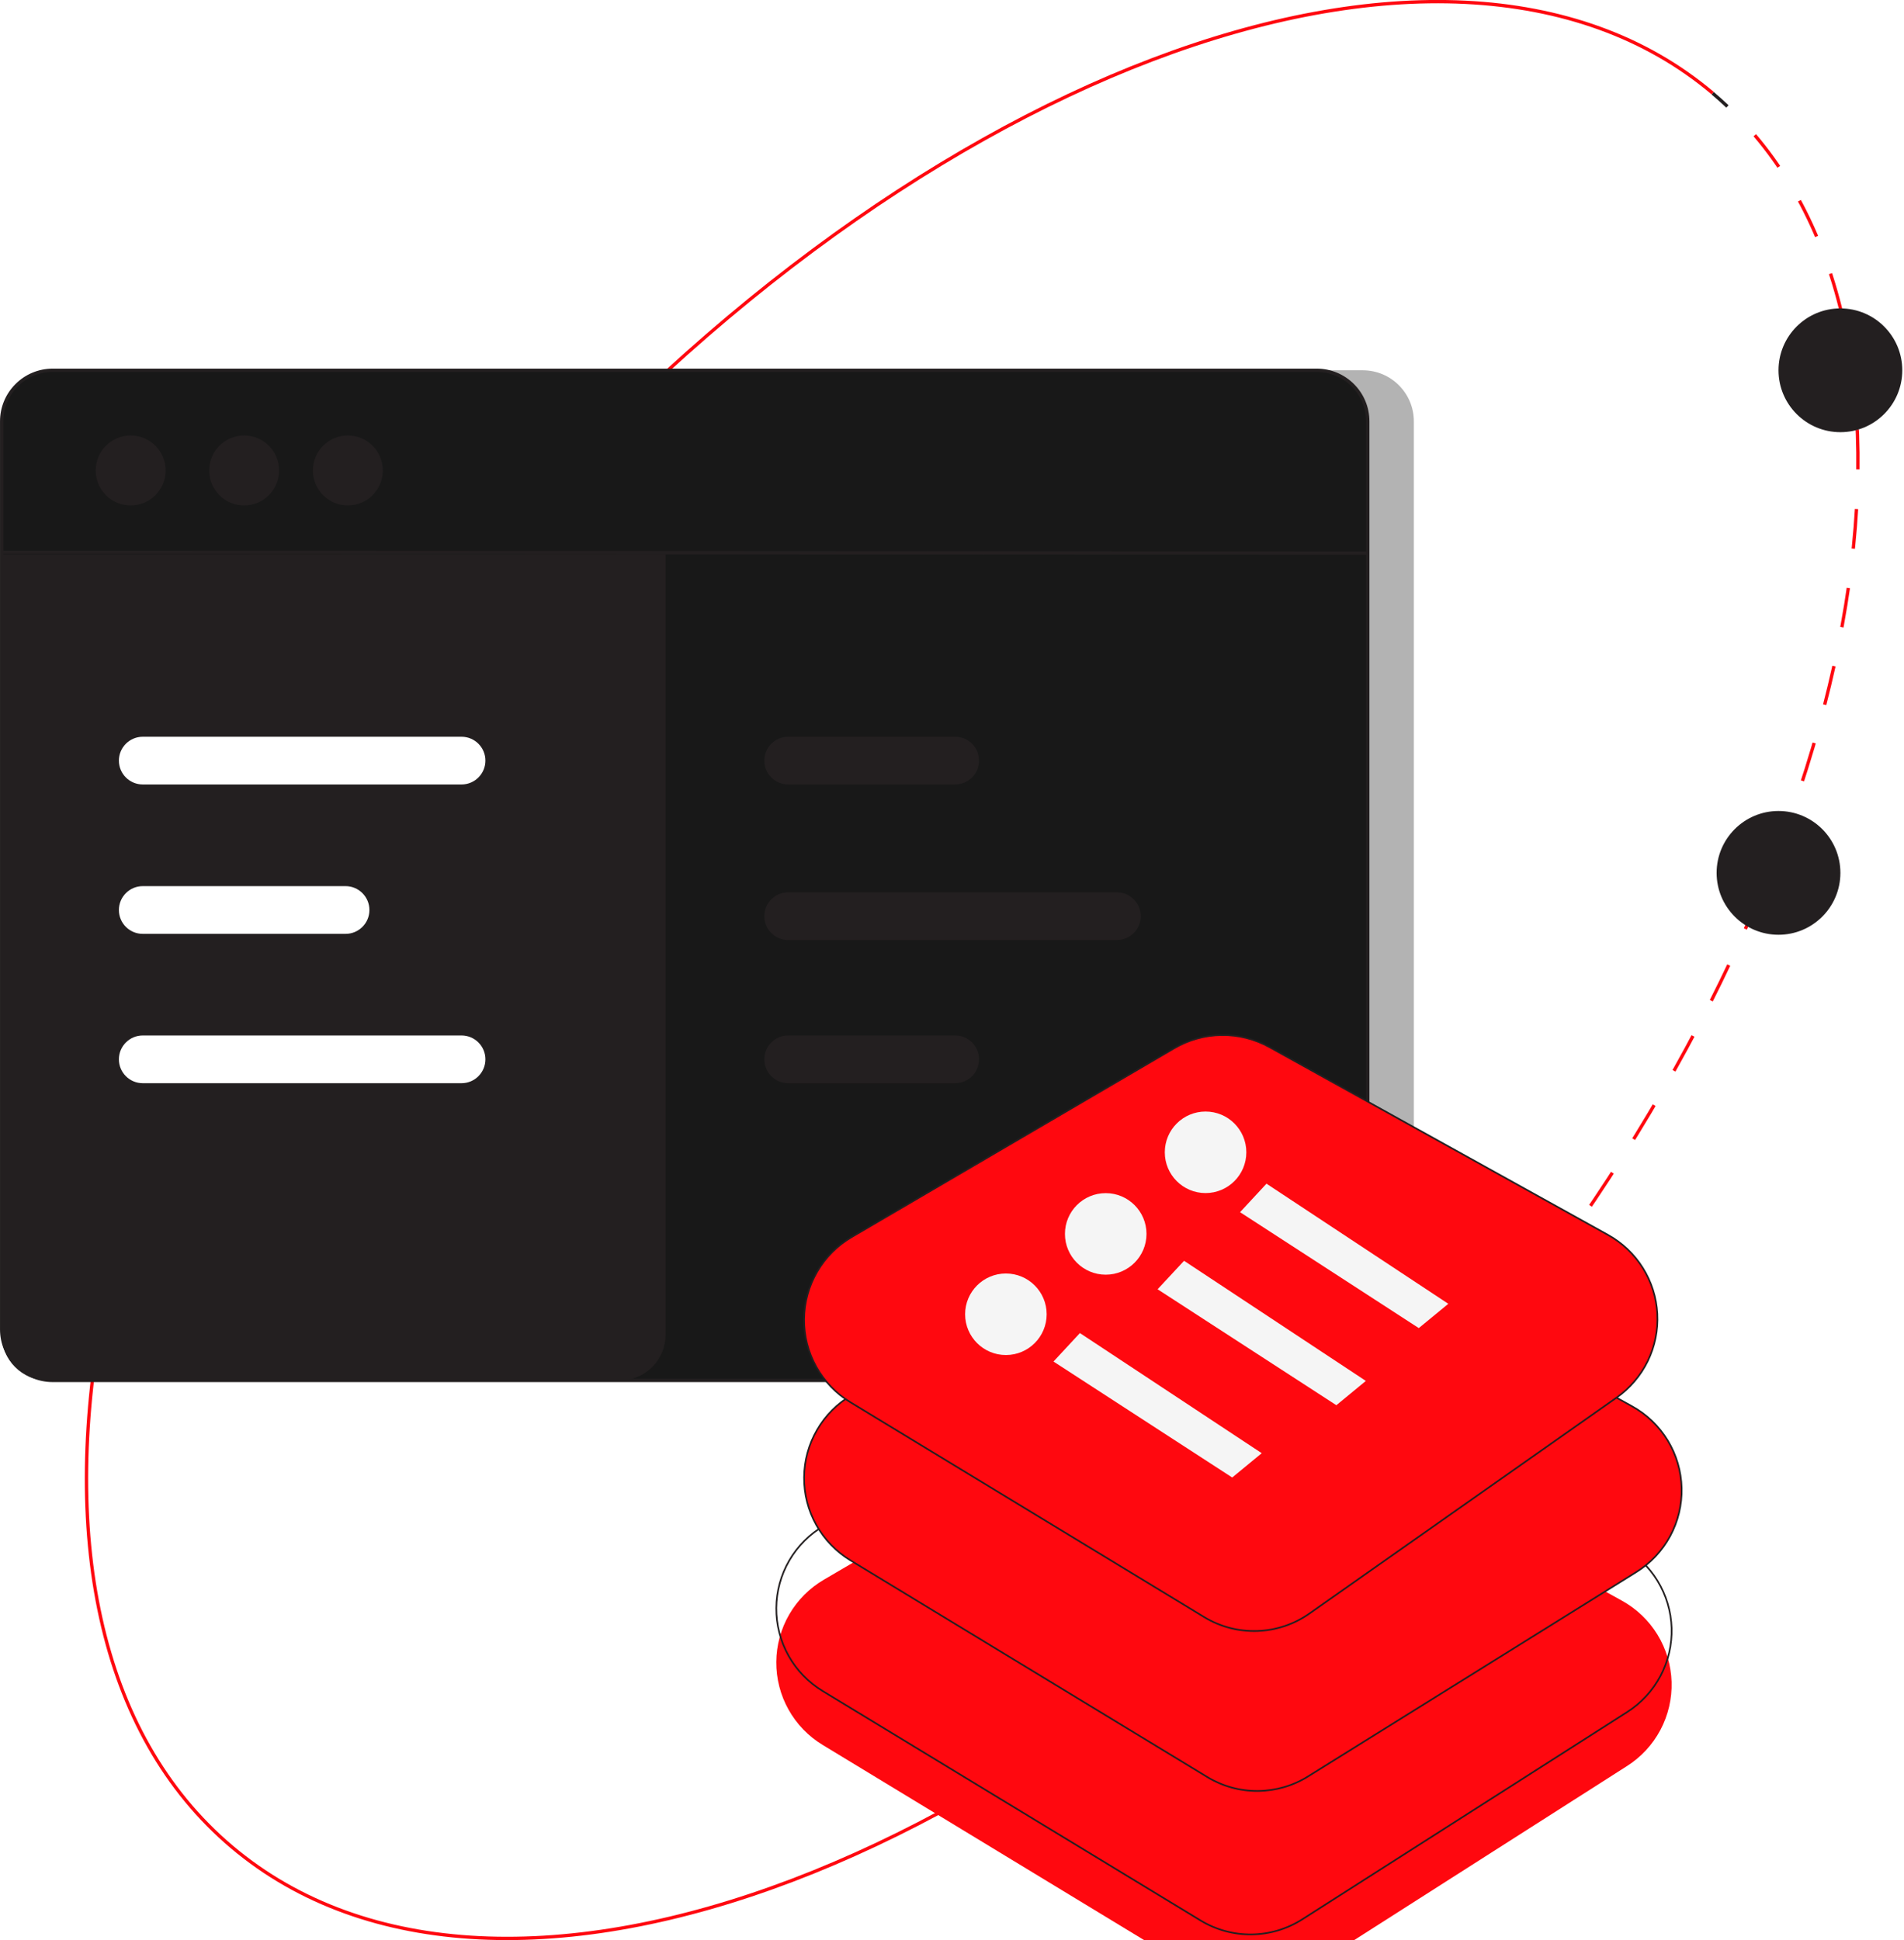 <svg width="106" height="108" viewBox="0 0 106 108" fill="none" xmlns="http://www.w3.org/2000/svg">
<g clip-path="url(#clip0_4930_17957)">
<path opacity="0.3" d="M75.868 20.613H5.501C3.93 20.613 2.657 21.886 2.657 23.457V74.001C2.657 75.571 3.93 76.844 5.501 76.844H75.868C77.439 76.844 78.712 75.571 78.712 74.001V23.457C78.712 21.886 77.439 20.613 75.868 20.613Z" fill="black"/>
<path d="M95.345 5.188C95.628 5.427 95.903 5.673 96.17 5.926" stroke="#231F20" stroke-width="0.185" stroke-miterlimit="10"/>
<path d="M97.693 7.527C109.248 21.129 102.946 50.092 82.595 75.138" stroke="#FF080F" stroke-width="0.185" stroke-miterlimit="10" stroke-dasharray="2.21 2.21"/>
<path d="M81.891 75.992C81.655 76.275 81.419 76.559 81.181 76.841" stroke="#231F20" stroke-width="0.185" stroke-miterlimit="10"/>
<path d="M81.183 76.84C58.418 103.8 27.855 115.429 12.908 102.813C-2.039 90.197 4.307 58.115 27.072 31.155C49.837 4.196 80.401 -7.433 95.347 5.183" stroke="#FF080F" stroke-width="0.185" stroke-miterlimit="10"/>
<path d="M102.459 24.058C104.361 24.058 105.904 22.516 105.904 20.613C105.904 18.71 104.361 17.168 102.459 17.168C100.556 17.168 99.014 18.71 99.014 20.613C99.014 22.516 100.556 24.058 102.459 24.058Z" fill="#231F20"/>
<path d="M99.013 52.035C100.916 52.035 102.459 50.492 102.459 48.59C102.459 46.687 100.916 45.145 99.013 45.145C97.111 45.145 95.568 46.687 95.568 48.59C95.568 50.492 97.111 52.035 99.013 52.035Z" fill="#231F20"/>
<path d="M73.304 20.613H2.936C1.366 20.613 0.093 21.886 0.093 23.457V74.001C0.093 75.571 1.366 76.844 2.936 76.844H73.304C74.874 76.844 76.147 75.571 76.147 74.001V23.457C76.147 21.886 74.874 20.613 73.304 20.613Z" fill="#181818" stroke="#231F20" stroke-width="0.185" stroke-miterlimit="10"/>
<path d="M0.093 30.871H37.055V74.296C37.055 74.972 36.787 75.62 36.309 76.098C35.831 76.576 35.183 76.844 34.507 76.844H2.641C1.965 76.844 1.317 76.576 0.839 76.098C0.361 75.62 0.093 74.972 0.093 74.296V30.871Z" fill="#231F20"/>
<path d="M0.093 30.746L76.147 30.788" stroke="#231F20" stroke-width="0.185" stroke-miterlimit="10"/>
<path d="M53.177 41.012H43.88C43.147 41.012 42.552 41.607 42.552 42.34C42.552 43.074 43.147 43.669 43.88 43.669H53.177C53.911 43.669 54.505 43.074 54.505 42.34C54.505 41.607 53.911 41.012 53.177 41.012Z" fill="#231F20"/>
<path d="M53.177 57.641H43.88C43.147 57.641 42.552 58.236 42.552 58.969C42.552 59.703 43.147 60.298 43.88 60.298H53.177C53.911 60.298 54.505 59.703 54.505 58.969C54.505 58.236 53.911 57.641 53.177 57.641Z" fill="#231F20"/>
<path d="M25.695 41.012H7.948C7.214 41.012 6.619 41.607 6.619 42.34C6.619 43.074 7.214 43.669 7.948 43.669H25.695C26.429 43.669 27.024 43.074 27.024 42.34C27.024 41.607 26.429 41.012 25.695 41.012Z" fill="white"/>
<path d="M19.237 49.328H7.948C7.214 49.328 6.619 49.923 6.619 50.657C6.619 51.391 7.214 51.985 7.948 51.985H19.237C19.971 51.985 20.566 51.391 20.566 50.657C20.566 49.923 19.971 49.328 19.237 49.328Z" fill="white"/>
<path d="M25.695 57.641H7.948C7.214 57.641 6.619 58.236 6.619 58.969C6.619 59.703 7.214 60.298 7.948 60.298H25.695C26.429 60.298 27.024 59.703 27.024 58.969C27.024 58.236 26.429 57.641 25.695 57.641Z" fill="white"/>
<path d="M62.178 49.672H43.88C43.147 49.672 42.552 50.267 42.552 51.001C42.552 51.734 43.147 52.329 43.88 52.329H62.178C62.912 52.329 63.507 51.734 63.507 51.001C63.507 50.267 62.912 49.672 62.178 49.672Z" fill="#231F20"/>
<g filter="url(#filter0_ii_4930_17957)">
<path d="M66.838 106.906L45.802 94.135C45.007 93.655 44.351 92.976 43.898 92.165C43.445 91.355 43.211 90.44 43.218 89.512C43.225 88.583 43.474 87.672 43.94 86.869C44.406 86.066 45.073 85.398 45.876 84.931L63.825 74.425C64.627 73.956 65.539 73.703 66.469 73.692C67.399 73.681 68.316 73.912 69.13 74.363L90.299 86.106C91.112 86.555 91.794 87.208 92.278 88C92.762 88.792 93.032 89.697 93.061 90.625C93.089 91.554 92.876 92.473 92.442 93.294C92.007 94.115 91.367 94.808 90.583 95.307L72.499 106.843C71.655 107.381 70.678 107.672 69.677 107.683C68.677 107.694 67.693 107.425 66.838 106.906Z" fill="#FF080F"/>
</g>
<path d="M66.838 106.906L45.802 94.135C45.007 93.655 44.351 92.976 43.898 92.165C43.445 91.355 43.211 90.44 43.218 89.512C43.225 88.583 43.474 87.672 43.94 86.869C44.406 86.066 45.073 85.398 45.876 84.931L63.825 74.425C64.627 73.956 65.539 73.703 66.469 73.692C67.399 73.681 68.316 73.912 69.13 74.363L90.299 86.106C91.112 86.555 91.794 87.208 92.278 88C92.762 88.792 93.032 89.697 93.061 90.625C93.089 91.554 92.876 92.473 92.442 93.294C92.007 94.115 91.367 94.808 90.583 95.307L72.499 106.843C71.655 107.381 70.678 107.672 69.677 107.683C68.677 107.694 67.693 107.425 66.838 106.906Z" stroke="#231F20" stroke-width="0.092" stroke-miterlimit="10"/>
<path d="M67.216 98.922L47.348 86.86C46.554 86.379 45.898 85.701 45.445 84.89C44.992 84.08 44.758 83.166 44.766 82.237C44.773 81.309 45.022 80.399 45.488 79.596C45.953 78.793 46.62 78.125 47.422 77.657L65.371 67.152C66.174 66.682 67.085 66.429 68.015 66.418C68.945 66.407 69.862 66.639 70.676 67.089L90.863 78.285C91.679 78.736 92.363 79.394 92.847 80.191C93.33 80.989 93.597 81.899 93.62 82.831C93.644 83.764 93.423 84.686 92.981 85.507C92.538 86.328 91.888 87.019 91.096 87.511L72.828 98.883C71.987 99.409 71.018 99.69 70.027 99.697C69.037 99.704 68.063 99.436 67.216 98.922Z" fill="#FF080F" stroke="#231F20" stroke-width="0.092" stroke-miterlimit="10"/>
<path d="M67.037 90.015L47.348 78.061C46.554 77.581 45.898 76.902 45.445 76.092C44.992 75.281 44.758 74.367 44.766 73.439C44.773 72.511 45.022 71.6 45.488 70.797C45.953 69.994 46.62 69.326 47.422 68.859L65.371 58.352C66.174 57.881 67.085 57.628 68.015 57.617C68.946 57.607 69.863 57.839 70.676 58.291L89.511 68.737C90.306 69.176 90.976 69.811 91.458 70.58C91.94 71.35 92.219 72.23 92.267 73.137C92.315 74.044 92.131 74.949 91.734 75.765C91.336 76.582 90.736 77.284 89.992 77.805L72.9 89.819C72.047 90.419 71.039 90.757 69.998 90.792C68.956 90.826 67.927 90.556 67.037 90.015Z" fill="#FF080F" stroke="#231F20" stroke-width="0.092" stroke-miterlimit="10"/>
<path d="M67.116 66.414C68.37 66.414 69.386 65.398 69.386 64.145C69.386 62.891 68.37 61.875 67.116 61.875C65.863 61.875 64.847 62.891 64.847 64.145C64.847 65.398 65.863 66.414 67.116 66.414Z" fill="#F5F5F5"/>
<path d="M61.558 70.957C62.811 70.957 63.828 69.941 63.828 68.688C63.828 67.434 62.811 66.418 61.558 66.418C60.304 66.418 59.288 67.434 59.288 68.688C59.288 69.941 60.304 70.957 61.558 70.957Z" fill="#F5F5F5"/>
<path d="M56 75.43C57.254 75.43 58.27 74.414 58.27 73.16C58.27 71.907 57.254 70.891 56 70.891C54.747 70.891 53.73 71.907 53.73 73.16C53.73 74.414 54.747 75.43 56 75.43Z" fill="#F5F5F5"/>
<path d="M80.631 72.578L78.987 73.93L69.037 67.478L70.508 65.891L80.631 72.578Z" fill="#F5F5F5"/>
<path d="M76.04 76.871L74.398 78.223L64.446 71.769L65.919 70.184L76.04 76.871Z" fill="#F5F5F5"/>
<path d="M70.244 80.894L68.6 82.247L58.65 75.792L60.121 74.207L70.244 80.894Z" fill="#F5F5F5"/>
<path d="M7.274 28.136C8.349 28.136 9.221 27.264 9.221 26.189C9.221 25.114 8.349 24.242 7.274 24.242C6.199 24.242 5.327 25.114 5.327 26.189C5.327 27.264 6.199 28.136 7.274 28.136Z" fill="#231F20"/>
<path d="M13.592 28.136C14.667 28.136 15.539 27.264 15.539 26.189C15.539 25.114 14.667 24.242 13.592 24.242C12.517 24.242 11.646 25.114 11.646 26.189C11.646 27.264 12.517 28.136 13.592 28.136Z" fill="#231F20"/>
<path d="M19.366 28.136C20.441 28.136 21.312 27.264 21.312 26.189C21.312 25.114 20.441 24.242 19.366 24.242C18.291 24.242 17.419 25.114 17.419 26.189C17.419 27.264 18.291 28.136 19.366 28.136Z" fill="#231F20"/>
</g>
<defs>
<filter id="filter0_ii_4930_17957" x="43.172" y="73.644" width="49.938" height="35.086" filterUnits="userSpaceOnUse" color-interpolation-filters="sRGB">
<feFlood flood-opacity="0" result="BackgroundImageFix"/>
<feBlend mode="normal" in="SourceGraphic" in2="BackgroundImageFix" result="shape"/>
<feColorMatrix in="SourceAlpha" type="matrix" values="0 0 0 0 0 0 0 0 0 0 0 0 0 0 0 0 0 0 127 0" result="hardAlpha"/>
<feOffset dy="1"/>
<feGaussianBlur stdDeviation="6.5"/>
<feComposite in2="hardAlpha" operator="arithmetic" k2="-1" k3="1"/>
<feColorMatrix type="matrix" values="0 0 0 0 1 0 0 0 0 1 0 0 0 0 1 0 0 0 0.25 0"/>
<feBlend mode="hard-light" in2="shape" result="effect1_innerShadow_4930_17957"/>
<feColorMatrix in="SourceAlpha" type="matrix" values="0 0 0 0 0 0 0 0 0 0 0 0 0 0 0 0 0 0 127 0" result="hardAlpha"/>
<feOffset dy="2"/>
<feGaussianBlur stdDeviation="0.5"/>
<feComposite in2="hardAlpha" operator="arithmetic" k2="-1" k3="1"/>
<feColorMatrix type="matrix" values="0 0 0 0 0.98 0 0 0 0 0.012 0 0 0 0 0.012 0 0 0 0.3 0"/>
<feBlend mode="normal" in2="effect1_innerShadow_4930_17957" result="effect2_innerShadow_4930_17957"/>
</filter>
<clipPath id="clip0_4930_17957">
<rect width="105.904" height="108" fill="white"/>
</clipPath>
</defs>
</svg>
